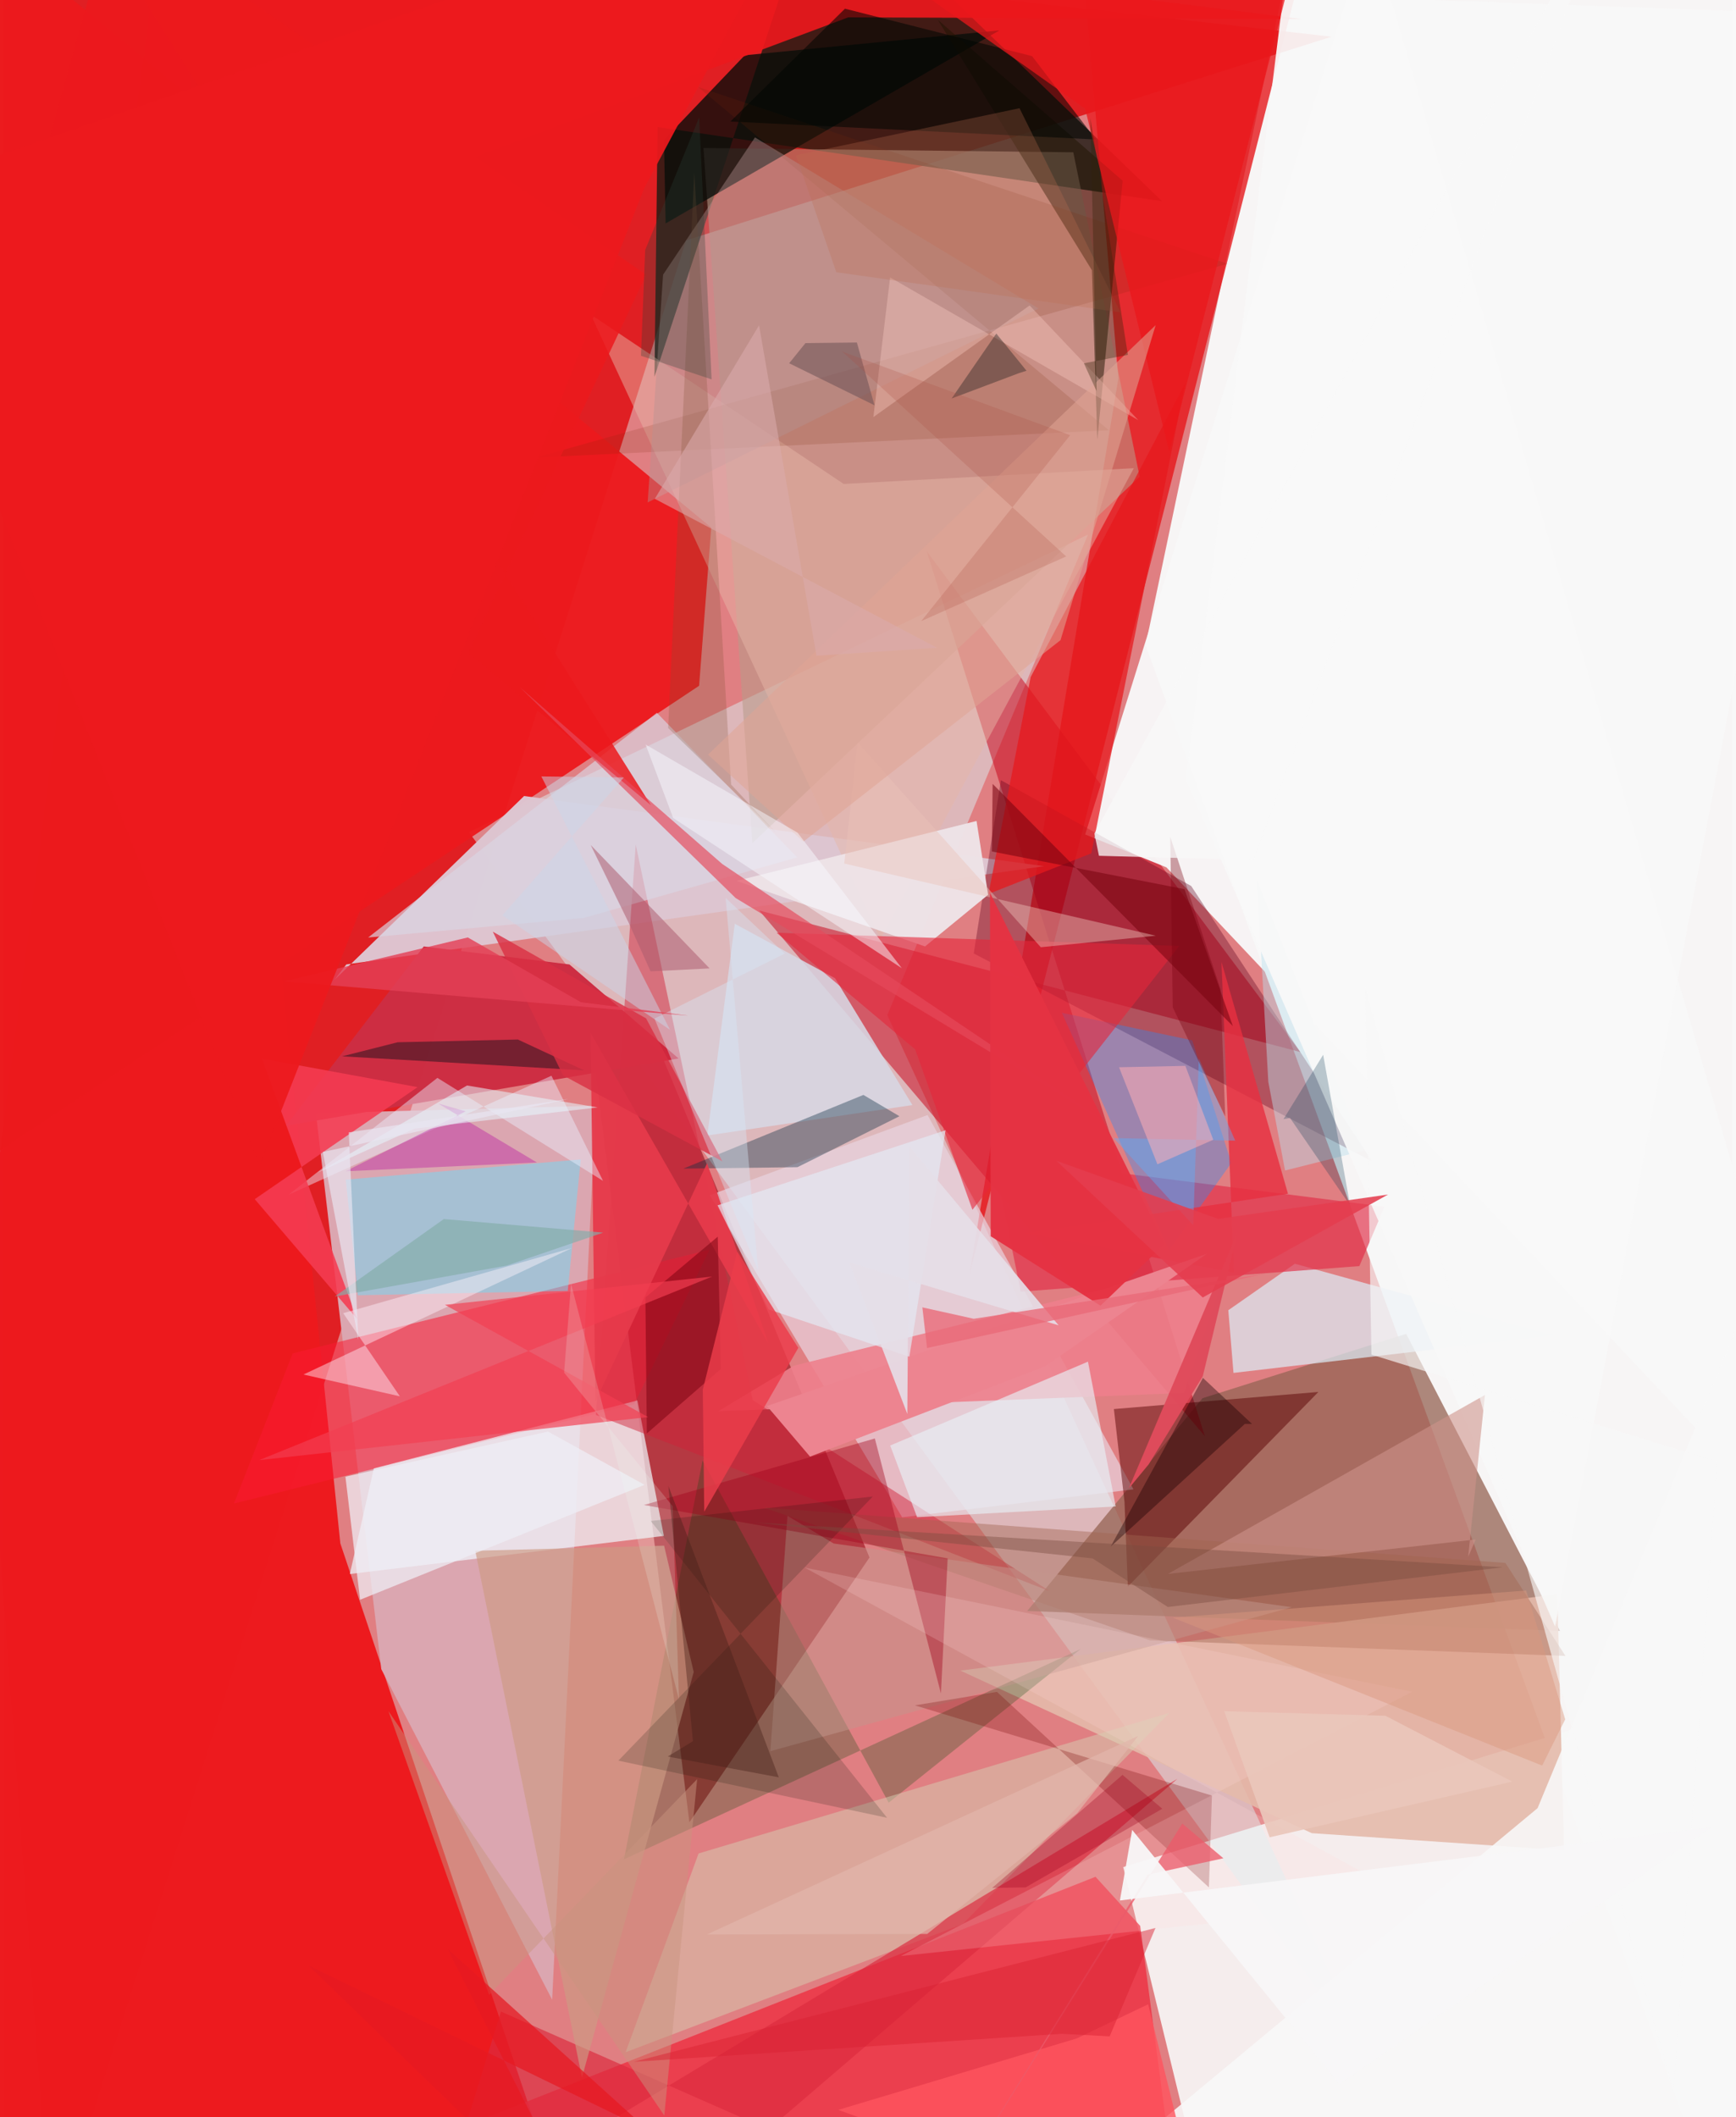 <svg xmlns="http://www.w3.org/2000/svg" width="228" height="278" viewBox="0 0 836 1024"><path fill="#e07f82" d="M0 0h836v1024H0z"/><path fill="#f7f8f7" fill-opacity=".976" d="M898-44.145l-272.295 6.143-73.42 350.09L835.061 1086z"/><path fill="#e00004" fill-opacity=".757" d="M642.316 17.75L-62-62l84.887 1148L330 116.252z"/><path fill="#f7f8f7" fill-opacity=".91" d="M586.098 1086l270.737-11.033-34.319-258.008-281.049 86.075z"/><path fill="#ec1a1e" fill-opacity=".992" d="M79.443-62L-62 1014.873 276.57 1086 162.735 746.481z"/><path fill="#191a12" fill-opacity=".788" d="M560.23 97.302L316.207 61.439 314.7 182.266 395.303-62z"/><path fill="#daf3f7" fill-opacity=".482" d="M224.93 402.477l299.485-143.92-97.084 232.438L660.302 995.71z"/><path fill="#af323a" fill-opacity=".894" d="M317.682 509.16l-36.825-33.498 50.734 405.729 87.136-128.085z"/><path fill="#e6161a" fill-opacity=".792" d="M625.923-7.58L466.971 616.976l72.152-434.082L517.988-62z"/><path fill="#dba6b0" d="M182.538 807.308l-31.611-268.867 135.412-3.663-21.137 432.4z"/><path fill="#966555" fill-opacity=".765" d="M678.346 645.13l74.413 143.687-257.753-9.641 84.821-102.911z"/><path fill="#c70419" fill-opacity=".518" d="M580.982 694.668l-215.616-254.3 261.78 68.459-180.737-242.18z"/><path fill="#ec191d" fill-opacity=".957" d="M342.17 255.175l-5.876 76.508L-62 596.44l50.006-634.02z"/><path fill="#ee3143" fill-opacity=".816" d="M77.073 1086h492.939l-20.343-154.524-21.609-23.745z"/><path fill="#ddc5d0" fill-opacity=".984" d="M165.643 466.46l-5.747 7.483 91.735-88.945 251.607 33.943z"/><path fill="#f8f8f8" fill-opacity=".961" d="M562.355 419.512L898 775.059 660.55-36.265 523.062 403.61z"/><path fill="#f91a32" fill-opacity=".541" d="M304.899 679.145l-193.617 48.046 28.418-72.608 201.645-50.177z"/><path fill="#f0f9ff" fill-opacity=".69" d="M167.32 761.295l151.932-18.43-12.808-65.51-127.493 32.843z"/><path fill="#e4baaa" fill-opacity=".898" d="M462.694 808.006l169.99 78.627 122.066 8.325-3.278-123.922z"/><path fill="#b79b8a" fill-opacity=".561" d="M338.406 71.58l178.91 2.091 32.093 156.866-187.343 177.238z"/><path fill="#cc2e43" fill-opacity=".992" d="M273.567 466.473l52.782 45.468-189.902 32.552 66.65-86.735z"/><path fill="#e9d5e0" fill-opacity=".686" d="M546.432 720.352l-111.896 13.521-93.089-155.81 105.377-38.759z"/><path fill="#0a0d09" fill-opacity=".796" d="M320.086 108.066l161.515-93.374-123.226 12.047-39.076 40.88z"/><path fill="#ee808c" fill-opacity=".894" d="M593.311 608.33l-22.429 65.41-225.363 8.829 36.61-22.03z"/><path fill="#5e011e" fill-opacity=".353" d="M574.348 428.522l87.535 133.221-192.737-100.59 13.142-83.803z"/><path fill="#dcebf5" fill-opacity=".718" d="M594.817 664.026l155.016-18.16-125.318-34.635-32.207 22.479z"/><path fill="#07470c" fill-opacity=".259" d="M520.798 797.607l-220.85 101.684 38-192.897 90.046 165.483z"/><path fill="#d6cdb0" fill-opacity=".51" d="M336.051 896.448L300.729 992.6l163.113-61.993 99.982-102.158z"/><path fill="#580001" fill-opacity=".482" d="M542.09 726.443l-5.139-44.928 98.938-8.282-92.197 94.158z"/><path fill="#e13049" fill-opacity=".675" d="M667.857 583.653l-189.244-24.119 13.278 65.192 163.82-12.356z"/><path fill="#1f8fff" fill-opacity=".345" d="M563.632 604.743l-51.857-114.89 63.051 13.32 18.955 59.304z"/><path fill="#6cddfa" fill-opacity=".475" d="M272.75 624.378l-101.565 2.092-5.822-55.919 113.663-9.776z"/><path fill="#1e1200" fill-opacity=".498" d="M451.736 9.54l74.597 121.186 2.59 81.952 12.278-125.252z"/><path fill="#e6191d" fill-opacity=".741" d="M476.275 432.383l20.418-104.906L571.42 185.42l-45.386 227.31z"/><path fill="#d12138" fill-opacity=".471" d="M286.388 684.353l219.667 85.319-143.827-92.532-56.593-268.659z"/><path fill="#e6b6a8" fill-opacity=".478" d="M283.855 152.099l122.397 81.971 140.339-7.615L424.004 454.2z"/><path fill="#ede2e6" fill-opacity=".984" d="M354.371 426.047l116.138-28.978 5.602 35.69-30.528 25.007z"/><path fill="#d7d6e2" fill-opacity=".882" d="M340.27 549.195l99.21-14.713-37.43-61.341-48.49-26.354z"/><path fill="#e4273a" fill-opacity=".604" d="M568.607 457.52l-194.845-6.386 67.047 56.396 27.707 77.603z"/><path fill="#a1654f" fill-opacity=".424" d="M755.406 800.912l-200.957-7.517-187.03-64.27 358.936 26.81z"/><path fill="#0c2d43" fill-opacity=".384" d="M415.768 529.577l17.444 10.3-49.333 24.65-55.226.69z"/><path fill="#db2c3e" fill-opacity=".678" d="M567.714 860.327l-359.353 216.728 32.091-104.115 129.426 56.991z"/><path fill="#ec191d" fill-opacity=".914" d="M58.006-62L-5.049 163.267 408.4 8.409l219.457.816z"/><path fill="#bbdfeb" fill-opacity=".455" d="M611.655 523.244l8.099 42.883 38.3-9.638-51.84-130.447z"/><path fill="#c3978c" fill-opacity=".494" d="M379.038 733.144l-8.27 113.84 252.19-69.646-221.56-30.797z"/><path fill="#cd9b83" fill-opacity=".655" d="M279.62 1004.864l54.068-196.17-14.326-61.106-91.36 2.468z"/><path fill="#e72f41" fill-opacity=".812" d="M595.039 615.476L493.815 596.4l127.358-19.032-32.18-112.153z"/><path fill="#f8f8f8" fill-opacity=".933" d="M571.848 376.95L618.977-2.574 898 7.497 750.394 786.708z"/><path fill="#a0001b" fill-opacity=".4" d="M456.536 753.734l-146.96-25.813 111.735-32.175 31.972 123.306z"/><path fill="#e53a4b" fill-opacity=".953" d="M369.82 649.85l-86.044-150.28 2.346 178.25L340.16 562.6z"/><path fill="#7a280b" fill-opacity=".157" d="M534.58 208.122L335.813 42.09l256.18 85.5-334.72 93.703z"/><path fill="#cd938a" fill-opacity=".588" d="M711.995 744.604l-148.878 16.633 153.343-86.534-8.106 78.252z"/><path fill="#ecefff" fill-opacity=".447" d="M289.822 571.147l-80.13-49.82-71.984 56.512 127.149-57.542z"/><path fill="#d9d5e3" fill-opacity=".675" d="M176.181 453.436l104.286-9.452 103.276-29.308-67.872-69.917z"/><path fill="#e8eff6" fill-opacity=".651" d="M524.418 658.587l-95.678 40.565 13.013 34.671 96.065-5.2z"/><path fill="#780706" fill-opacity=".271" d="M584.388 868.456l-143.686-43.637 39.67-6.53 102.55 94.58z"/><path fill="#010603" fill-opacity=".565" d="M406.854 4.204l-55.413 54.578 176.782 8.675-30.854-40.31z"/><path fill="#e3eaf4" fill-opacity=".682" d="M369.912 633.285l68.086 22.918 17.532-109.525-110.301 36.303z"/><path fill="#010e00" fill-opacity=".169" d="M420.31 723.814L297.231 851.563l129.995 27.635L312.899 735.64z"/><path fill="#ec191d" fill-opacity=".851" d="M28.71-62l281.948 194.88-86.052 182.943 88.409 73.66z"/><path fill="#23131f" fill-opacity=".51" d="M190.45 504.103l-26.863 6.806 117.044 6.787-32.011-14.922z"/><path fill="#f43c52" fill-opacity=".878" d="M170.823 637.915L124.778 511.99l75.324 13.822-78.789 54.18z"/><path fill="#b49393" fill-opacity=".412" d="M311.41 242.995l7.458-110.153 44.45-66.382 137.162 82.745z"/><path fill="#f8f8f8" fill-opacity=".894" d="M741.929 874.526L898 497.96 866.85 1086H487.453z"/><path fill="#e64a5c" fill-opacity=".671" d="M347.487 417.879L531.9 542.006 353.965 434.345l-104.4-101.979z"/><path fill="#fff3fe" fill-opacity=".439" d="M144.896 664.806l46.632 10.548-27.416-40.211 110.665-31.533z"/><path fill="#ffdade" fill-opacity=".192" d="M683.444 919.748l-296.13-161.582 293.888 60.08-247.34 127.809z"/><path fill="#eeeef5" fill-opacity=".733" d="M172.278 773.758l-7.085-59.551 98-21.804 46.706 25.752z"/><path fill="#ed8490" d="M389.96 704.52l113.822-43.736 78.258-54.42-212.906 73.683z"/><path fill="#78000e" fill-opacity=".498" d="M345.309 598.14l-34.997 29.424.694 65.755 35.818-31.224z"/><path fill="#780411" fill-opacity=".573" d="M477.926 411.831l93.177 18.228 23.406 66.239-116.208-117.155z"/><path fill="#eb181b" fill-opacity=".745" d="M361.382-62L523.049 52.577l40.713 166.101L635.452-62z"/><path fill="#7f5037" fill-opacity=".251" d="M351.766 379.465L333.95 83.532l-12.642 268.564 51.94 50.378z"/><path fill="#f33e51" fill-opacity=".671" d="M342.608 617.416l-219.2 88.809 188.21-20.825-98.28-54.299z"/><path fill="#01324f" fill-opacity=".251" d="M618.991 541.292l19.204-31.122 13.023 72.84-29.079-42.332z"/><path fill="#eac1ba" fill-opacity=".439" d="M557.21 452.562l-150.707-34.904 6.47-58.52 88.614 99.008z"/><path fill="#ac5b6e" fill-opacity=".529" d="M283.835 408.69l18.334 37.508 10.646 23.607 28.564-1.418z"/><path fill="#ec3c4b" fill-opacity=".831" d="M338.777 731.183l45.515-79.28-29.53-46.591-16.693 66.825z"/><path fill="#b5019f" fill-opacity=".341" d="M210.04 533.717l47.809 28.547-92.63 4.233 58.136-28.987z"/><path fill="#5aaffc" fill-opacity=".412" d="M575.34 592.612l2.702-80.769 17.607 39.83-58.818-1.211z"/><path fill="#1b0003" fill-opacity=".396" d="M600.312 688.697l-64.922 59.357 44.64-81.62 23.78 22.302z"/><path fill="#ffd2c8" fill-opacity=".341" d="M548.763 203.225L428.69 134.164l-8.09 67.568 75.587-54.002z"/><path fill="#6d5155" fill-opacity=".545" d="M412.618 165.658l-24.88.291-7.876 9.744 41.282 20.329z"/><path fill="#e6f6fe" fill-opacity=".545" d="M224.017 525.014l-72.325 42.124 46.98-21.264 88.573-10.25z"/><path fill="#091313" fill-opacity=".337" d="M480.075 161.318l14.597 17.996-3.663 1.167-32.557 12.264z"/><path fill="#e0a494" fill-opacity=".549" d="M340.586 364.996l216.571-207.733-46.022 152.367-124.395 97.442z"/><path fill="#e5dfe7" fill-opacity=".906" d="M408.995 610.648l101.21 30.357-72.19-86.504-.994 129.385z"/><path fill="#84acaa" fill-opacity=".667" d="M212.791 589.607l77.108 6.564-46.766 15.974-83.051 14.915z"/><path fill="#f6f9ff" fill-opacity=".494" d="M434.355 468.288l-50.469-65.59-73.462-42.58 13.326 35.53z"/><path fill="#db977e" fill-opacity=".463" d="M755.284 831.597l-18.874-62.325-170.968 13.11 178.7 71.572z"/><path fill="#ff545e" fill-opacity=".808" d="M403.64 1020.465L582.299 1086 553.53 969.398l-34.526 16.515z"/><path fill="#e53243" fill-opacity=".98" d="M561.593 601.633l-31.12 29.882-53.117-33.577-.362-166.144z"/><path fill="#eb5b6a" fill-opacity=".773" d="M589.926 898.782l-19.893-16.807L442.206 1086l111.09-179.268z"/><path fill="#da3044" fill-opacity=".804" d="M270.476 520.123l77.09 41.601-36.924-69.17-74.156-41.938z"/><path fill="#d6e8f9" fill-opacity=".392" d="M314.71 492.644l63-31.424-28.584-26.933 15.715 180.082z"/><path fill="#ca937f" fill-opacity=".482" d="M335.343 860.503l-15.895 162.683-133.44-195.547 48.697 137.21z"/><path fill="#be6f51" fill-opacity=".275" d="M402.675 131.674l137.486 19.383-48.866-98.72-108.122 22.766z"/><path fill="#784b3f" fill-opacity=".416" d="M563.028 777.243l-36.38-23.493-162.801-17.348 361.303 21.626z"/><path fill="#a00620" fill-opacity=".325" d="M541.12 858.437l19.244 16.392-66.08 38.028-16.23.271z"/><path fill="#294139" fill-opacity=".294" d="M342.336 183.495l-6.01-126.729-26.121 64.177-2.037 51.137z"/><path fill="#e04b5c" fill-opacity=".973" d="M544.152 719.926l52.734-124.284-16.937 70.038-26.129 42.52z"/><path fill="#f7f7f7" fill-opacity=".655" d="M828.776 706.896l-21.12 304.87-149.123-534.094 3.012 177.506z"/><path fill="#cad7e8" fill-opacity=".486" d="M241.146 442.7l58.762-66.67-39.937-.496L322.225 498.1z"/><path fill="#ffafb6" fill-opacity=".529" d="M571.536 515.518l-32.094.679 18.568 46.932 27.02-11.877z"/><path fill="#dbabac" fill-opacity=".557" d="M314.863 241.268l136.56 72.057-58.347 3.826L365.3 157.346z"/><path fill="#32240a" fill-opacity=".353" d="M528.58 189.188l-6.131-13.467 21.279-4.076L525.57 57.063z"/><path fill="#e43f56" fill-opacity=".808" d="M279.125 484.754l-54.73-31.346-88.925 21.235 195.773 16.61z"/><path fill="#db2233" fill-opacity=".482" d="M511.763 983.678l23.145 1.24 22.166-52.432-252.443 64.739z"/><path fill="#e1b6aa" fill-opacity=".71" d="M340.04 935.646l208.743-96.083-29.624 37.456-72.517 58.361z"/><path fill="#7a000f" fill-opacity=".357" d="M564.215 404.737l24.314 73.643 2.275 61.623-25.377-52.775z"/><path fill="#f7f6f7" fill-opacity=".953" d="M825.983 883.746L539.86 919.202l5.926-34.155 100.357 123.06z"/><path fill="#eefff6" fill-opacity=".184" d="M323.528 728.538l3.04 93.465-52.224-201.05-3.358 42.946z"/><path fill="#f8f8f8" fill-opacity=".761" d="M778.261-55.422L527.517 403.153l2.214 10.761 74.818 2.056z"/><path fill="#e96a78" fill-opacity=".792" d="M610.277 615.996l-141.144 21.847-24.837-5.518 2.273 19.69z"/><path fill="#441f18" fill-opacity=".4" d="M374.848 859.636L321.1 849.575l12.207-7.422-11.869-123.428z"/><path fill="#e43d4e" fill-opacity=".871" d="M587.407 589.523l82.165-11.77-89.635 49.798-70.852-66.153z"/><path fill="#ec191d" fill-opacity=".933" d="M309.741 91.047L391.494-62-62 95.854l185.727 467.809z"/><path fill="#ab5042" fill-opacity=".224" d="M515.809 210.489l-110.3-40.458 108.35 99.1-70.121 31.288z"/><path fill="#ebc7bb" fill-opacity=".922" d="M668.297 829.858l61.376 31.845-117.383 26.944-21.95-60.988z"/><path fill="#e61922" fill-opacity=".725" d="M312.064 1030.655l-164.66-79.985L286.944 1086l-72.292-143.368z"/><path fill="#e9e5f1" fill-opacity=".675" d="M154.254 557.167l118.899-25.637L166.8 547.69l4.646 100.363z"/></svg>